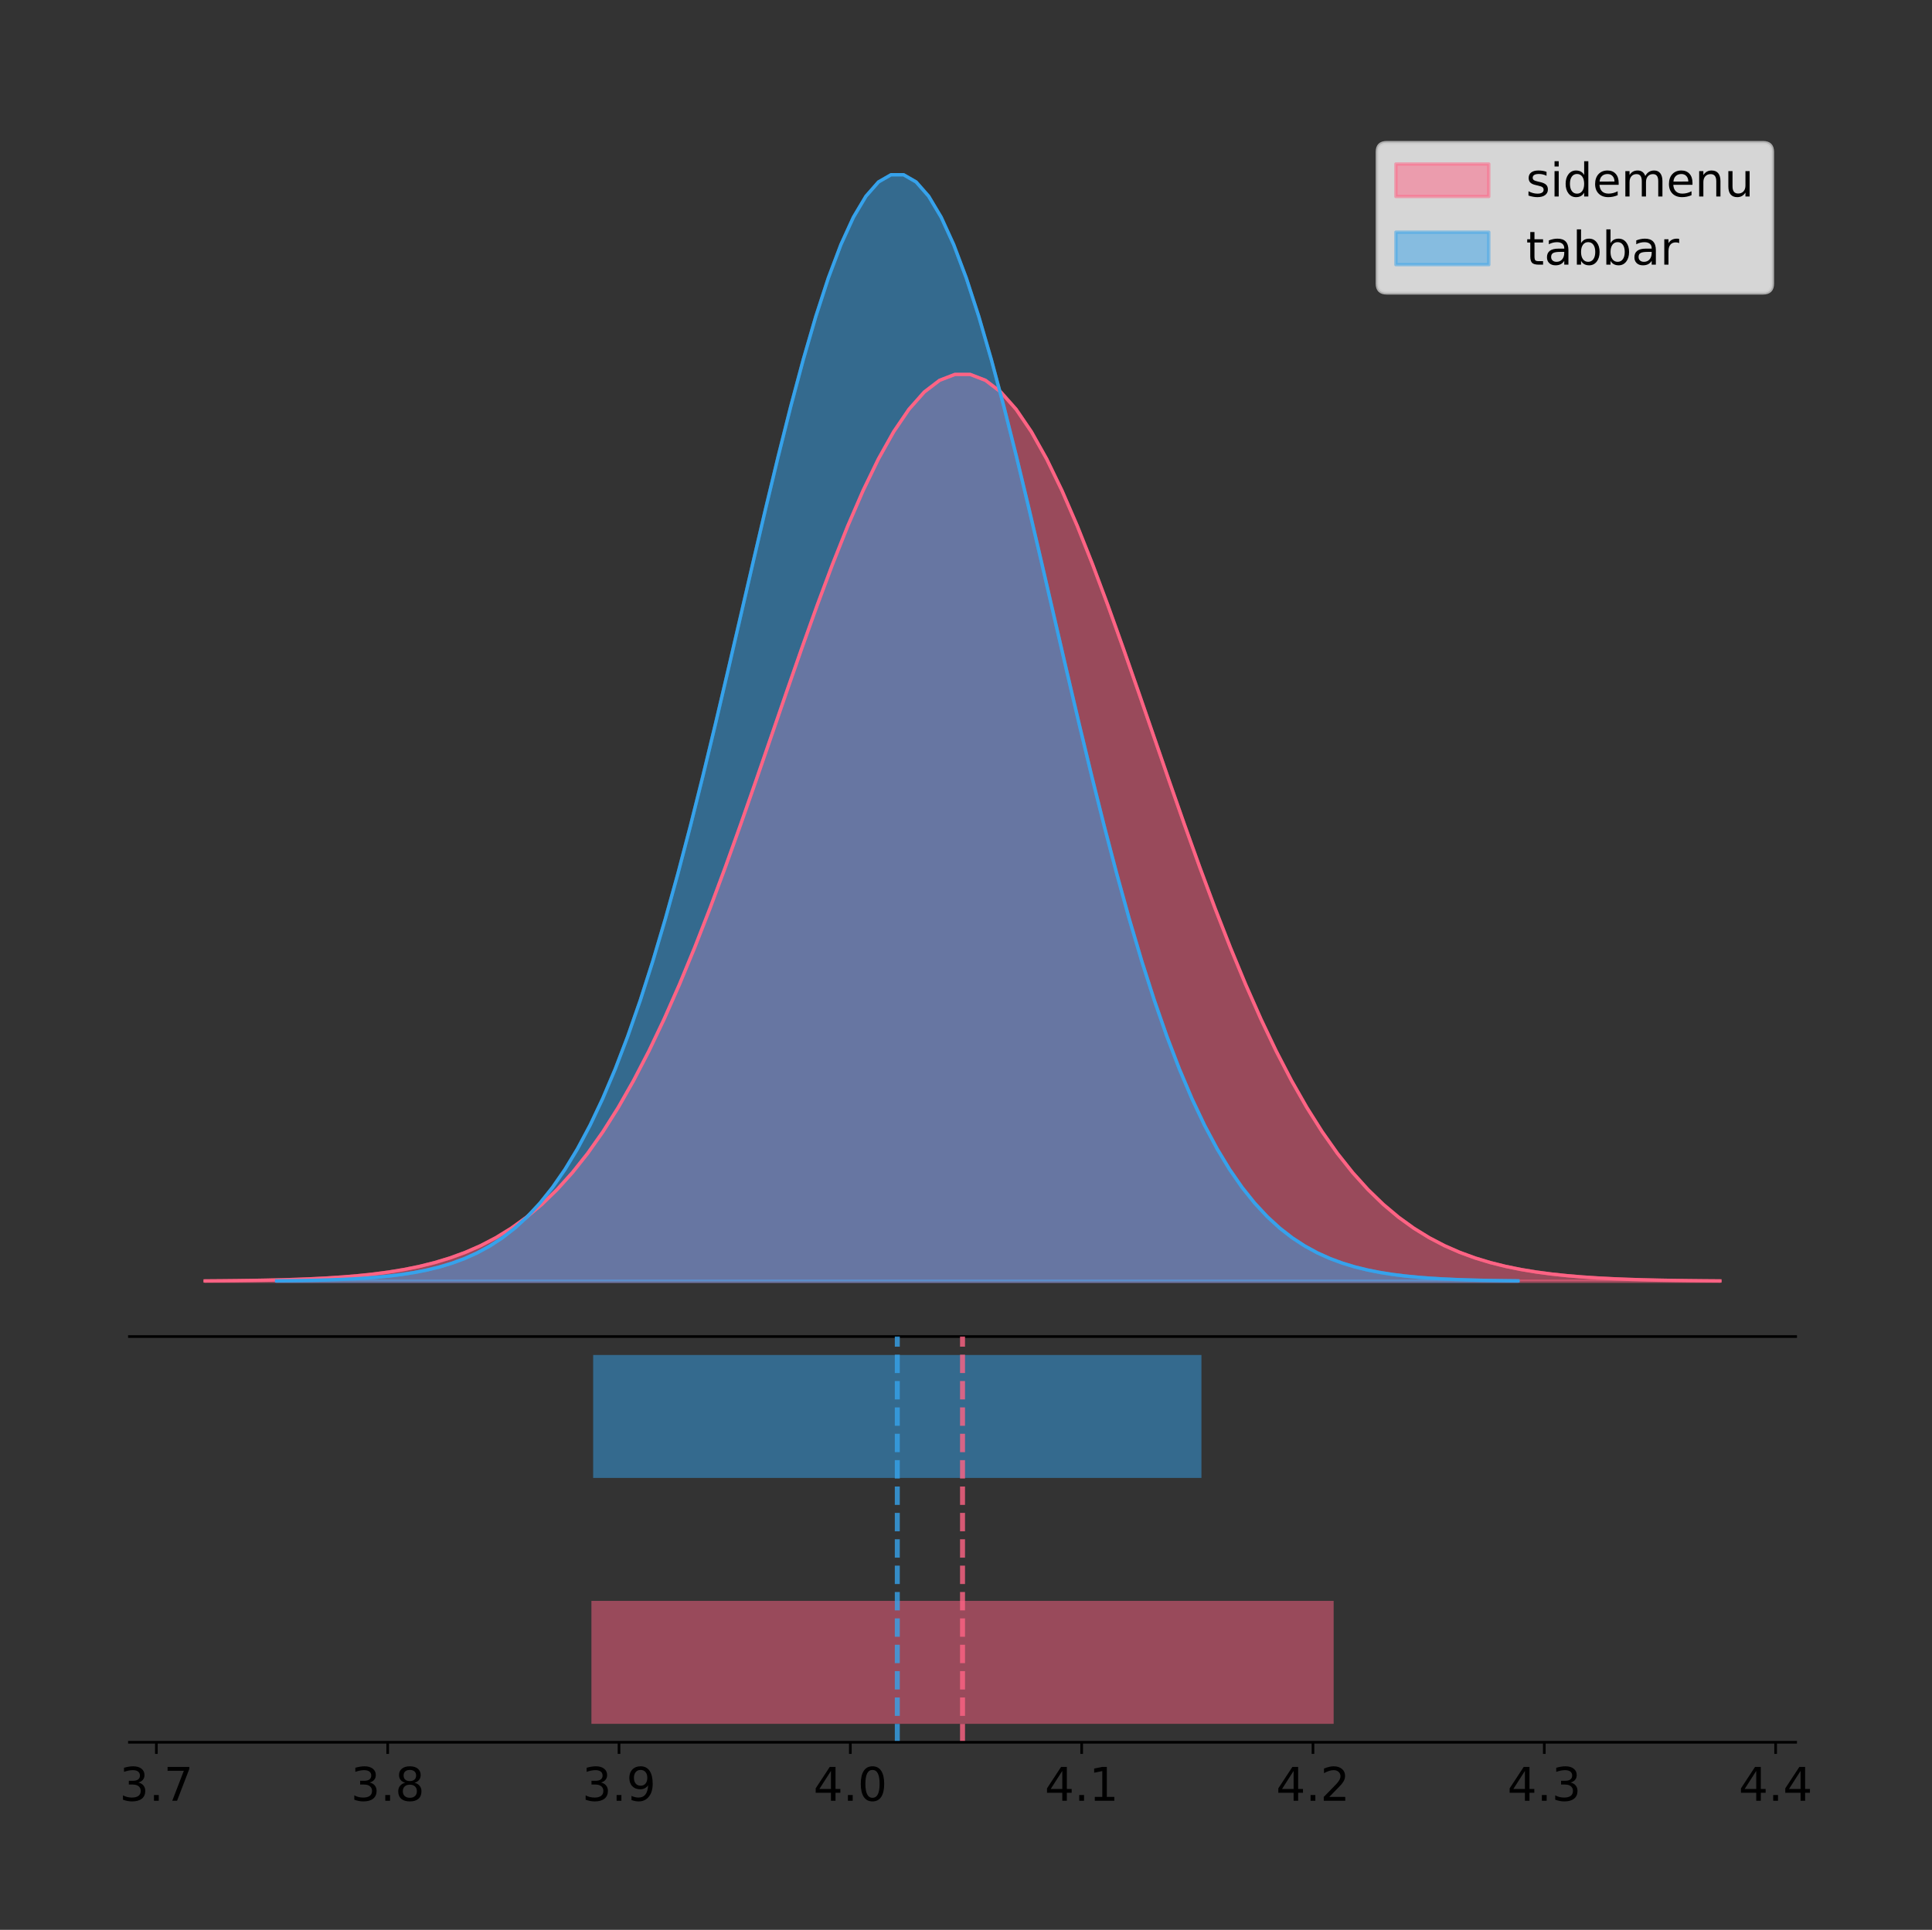<?xml version="1.0" encoding="utf-8" standalone="no"?>
<!DOCTYPE svg PUBLIC "-//W3C//DTD SVG 1.1//EN"
  "http://www.w3.org/Graphics/SVG/1.1/DTD/svg11.dtd">
<!-- Created with matplotlib (https://matplotlib.org/) -->
<svg height="581.789pt" version="1.1" viewBox="0 0 582.304 581.789" width="582.304pt" xmlns="http://www.w3.org/2000/svg" xmlns:xlink="http://www.w3.org/1999/xlink">
 <rect x="0" y="0" width="582.304" height="581.789" fill="#333333" stroke="none"/>
 <defs>
  <style type="text/css">
*{stroke-linecap:butt;stroke-linejoin:round;}
  </style>
 </defs>
 <g id="figure_1">
  <g id="patch_1">
   <path d="M 0 581.789 
L 582.304 581.789 
L 582.304 0 
L 0 0 
z
" style="fill:none;"/>
  </g>
  <g id="axes_1">
   <g id="patch_2">
    <path d="M 39.006 402.93 
L 541.206 402.93 
L 541.206 36 
L 39.006 36 
z
" style="fill:none;"/>
   </g>
   <g id="PolyCollection_1">
    <defs>
     <path d="M 61.833 -195.538 
L 61.833 -195.63 
L 66.445 -195.664 
L 71.056 -195.711 
L 75.668 -195.773 
L 80.28 -195.855 
L 84.891 -195.964 
L 89.503 -196.106 
L 94.114 -196.29 
L 98.726 -196.527 
L 103.337 -196.83 
L 107.949 -197.216 
L 112.561 -197.702 
L 117.172 -198.312 
L 121.784 -199.07 
L 126.395 -200.006 
L 131.007 -201.153 
L 135.618 -202.549 
L 140.23 -204.236 
L 144.842 -206.257 
L 149.453 -208.662 
L 154.065 -211.502 
L 158.676 -214.83 
L 163.288 -218.7 
L 167.899 -223.166 
L 172.511 -228.279 
L 177.123 -234.084 
L 181.734 -240.624 
L 186.346 -247.931 
L 190.957 -256.025 
L 195.569 -264.915 
L 200.18 -274.594 
L 204.792 -285.037 
L 209.403 -296.2 
L 214.015 -308.018 
L 218.627 -320.405 
L 223.238 -333.255 
L 227.85 -346.439 
L 232.461 -359.808 
L 237.073 -373.198 
L 241.684 -386.428 
L 246.296 -399.309 
L 250.908 -411.644 
L 255.519 -423.233 
L 260.131 -433.882 
L 264.742 -443.406 
L 269.354 -451.632 
L 273.965 -458.41 
L 278.577 -463.61 
L 283.189 -467.134 
L 287.8 -468.913 
L 292.412 -468.913 
L 297.023 -467.134 
L 301.635 -463.61 
L 306.246 -458.41 
L 310.858 -451.632 
L 315.47 -443.406 
L 320.081 -433.882 
L 324.693 -423.233 
L 329.304 -411.644 
L 333.916 -399.309 
L 338.527 -386.428 
L 343.139 -373.198 
L 347.751 -359.808 
L 352.362 -346.439 
L 356.974 -333.255 
L 361.585 -320.405 
L 366.197 -308.018 
L 370.808 -296.2 
L 375.42 -285.037 
L 380.032 -274.594 
L 384.643 -264.915 
L 389.255 -256.025 
L 393.866 -247.931 
L 398.478 -240.624 
L 403.089 -234.084 
L 407.701 -228.279 
L 412.313 -223.166 
L 416.924 -218.7 
L 421.536 -214.83 
L 426.147 -211.502 
L 430.759 -208.662 
L 435.37 -206.257 
L 439.982 -204.236 
L 444.594 -202.549 
L 449.205 -201.153 
L 453.817 -200.006 
L 458.428 -199.07 
L 463.04 -198.312 
L 467.651 -197.702 
L 472.263 -197.216 
L 476.875 -196.83 
L 481.486 -196.527 
L 486.098 -196.29 
L 490.709 -196.106 
L 495.321 -195.964 
L 499.932 -195.855 
L 504.544 -195.773 
L 509.156 -195.711 
L 513.767 -195.664 
L 518.379 -195.63 
L 518.379 -195.538 
L 518.379 -195.538 
L 513.767 -195.538 
L 509.156 -195.538 
L 504.544 -195.538 
L 499.932 -195.538 
L 495.321 -195.538 
L 490.709 -195.538 
L 486.098 -195.538 
L 481.486 -195.538 
L 476.875 -195.538 
L 472.263 -195.538 
L 467.651 -195.538 
L 463.04 -195.538 
L 458.428 -195.538 
L 453.817 -195.538 
L 449.205 -195.538 
L 444.594 -195.538 
L 439.982 -195.538 
L 435.37 -195.538 
L 430.759 -195.538 
L 426.147 -195.538 
L 421.536 -195.538 
L 416.924 -195.538 
L 412.313 -195.538 
L 407.701 -195.538 
L 403.089 -195.538 
L 398.478 -195.538 
L 393.866 -195.538 
L 389.255 -195.538 
L 384.643 -195.538 
L 380.032 -195.538 
L 375.42 -195.538 
L 370.808 -195.538 
L 366.197 -195.538 
L 361.585 -195.538 
L 356.974 -195.538 
L 352.362 -195.538 
L 347.751 -195.538 
L 343.139 -195.538 
L 338.527 -195.538 
L 333.916 -195.538 
L 329.304 -195.538 
L 324.693 -195.538 
L 320.081 -195.538 
L 315.47 -195.538 
L 310.858 -195.538 
L 306.246 -195.538 
L 301.635 -195.538 
L 297.023 -195.538 
L 292.412 -195.538 
L 287.8 -195.538 
L 283.189 -195.538 
L 278.577 -195.538 
L 273.965 -195.538 
L 269.354 -195.538 
L 264.742 -195.538 
L 260.131 -195.538 
L 255.519 -195.538 
L 250.908 -195.538 
L 246.296 -195.538 
L 241.684 -195.538 
L 237.073 -195.538 
L 232.461 -195.538 
L 227.85 -195.538 
L 223.238 -195.538 
L 218.627 -195.538 
L 214.015 -195.538 
L 209.403 -195.538 
L 204.792 -195.538 
L 200.18 -195.538 
L 195.569 -195.538 
L 190.957 -195.538 
L 186.346 -195.538 
L 181.734 -195.538 
L 177.123 -195.538 
L 172.511 -195.538 
L 167.899 -195.538 
L 163.288 -195.538 
L 158.676 -195.538 
L 154.065 -195.538 
L 149.453 -195.538 
L 144.842 -195.538 
L 140.23 -195.538 
L 135.618 -195.538 
L 131.007 -195.538 
L 126.395 -195.538 
L 121.784 -195.538 
L 117.172 -195.538 
L 112.561 -195.538 
L 107.949 -195.538 
L 103.337 -195.538 
L 98.726 -195.538 
L 94.114 -195.538 
L 89.503 -195.538 
L 84.891 -195.538 
L 80.28 -195.538 
L 75.668 -195.538 
L 71.056 -195.538 
L 66.445 -195.538 
L 61.833 -195.538 
z
" id="me5d144e96e" style="stroke:#ff6384;stroke-opacity:0.5;"/>
    </defs>
    <g clip-path="url(#p7a535fc6f5)">
     <use style="fill:#ff6384;fill-opacity:0.5;stroke:#ff6384;stroke-opacity:0.5;" x="0" xlink:href="#me5d144e96e" y="581.789"/>
    </g>
   </g>
   <g id="PolyCollection_2">
    <defs>
     <path d="M 83.367 -195.538 
L 83.367 -195.65 
L 87.146 -195.692 
L 90.926 -195.749 
L 94.705 -195.825 
L 98.484 -195.925 
L 102.264 -196.058 
L 106.043 -196.23 
L 109.822 -196.455 
L 113.602 -196.744 
L 117.381 -197.115 
L 121.16 -197.585 
L 124.94 -198.179 
L 128.719 -198.923 
L 132.499 -199.848 
L 136.278 -200.99 
L 140.057 -202.39 
L 143.837 -204.093 
L 147.616 -206.151 
L 151.395 -208.617 
L 155.175 -211.552 
L 158.954 -215.017 
L 162.733 -219.078 
L 166.513 -223.801 
L 170.292 -229.25 
L 174.071 -235.488 
L 177.851 -242.572 
L 181.63 -250.552 
L 185.409 -259.468 
L 189.189 -269.344 
L 192.968 -280.192 
L 196.748 -292.002 
L 200.527 -304.744 
L 204.306 -318.365 
L 208.086 -332.786 
L 211.865 -347.901 
L 215.644 -363.58 
L 219.424 -379.667 
L 223.203 -395.98 
L 226.982 -412.318 
L 230.762 -428.462 
L 234.541 -444.18 
L 238.32 -459.23 
L 242.1 -473.372 
L 245.879 -486.366 
L 249.659 -497.987 
L 253.438 -508.025 
L 257.217 -516.294 
L 260.997 -522.64 
L 264.776 -526.94 
L 268.555 -529.111 
L 272.335 -529.111 
L 276.114 -526.94 
L 279.893 -522.64 
L 283.673 -516.294 
L 287.452 -508.025 
L 291.231 -497.987 
L 295.011 -486.366 
L 298.79 -473.372 
L 302.569 -459.23 
L 306.349 -444.18 
L 310.128 -428.462 
L 313.908 -412.318 
L 317.687 -395.98 
L 321.466 -379.667 
L 325.246 -363.58 
L 329.025 -347.901 
L 332.804 -332.786 
L 336.584 -318.365 
L 340.363 -304.744 
L 344.142 -292.002 
L 347.922 -280.192 
L 351.701 -269.344 
L 355.48 -259.468 
L 359.26 -250.552 
L 363.039 -242.572 
L 366.819 -235.488 
L 370.598 -229.25 
L 374.377 -223.801 
L 378.157 -219.078 
L 381.936 -215.017 
L 385.715 -211.552 
L 389.495 -208.617 
L 393.274 -206.151 
L 397.053 -204.093 
L 400.833 -202.39 
L 404.612 -200.99 
L 408.391 -199.848 
L 412.171 -198.923 
L 415.95 -198.179 
L 419.729 -197.585 
L 423.509 -197.115 
L 427.288 -196.744 
L 431.068 -196.455 
L 434.847 -196.23 
L 438.626 -196.058 
L 442.406 -195.925 
L 446.185 -195.825 
L 449.964 -195.749 
L 453.744 -195.692 
L 457.523 -195.65 
L 457.523 -195.538 
L 457.523 -195.538 
L 453.744 -195.538 
L 449.964 -195.538 
L 446.185 -195.538 
L 442.406 -195.538 
L 438.626 -195.538 
L 434.847 -195.538 
L 431.068 -195.538 
L 427.288 -195.538 
L 423.509 -195.538 
L 419.729 -195.538 
L 415.95 -195.538 
L 412.171 -195.538 
L 408.391 -195.538 
L 404.612 -195.538 
L 400.833 -195.538 
L 397.053 -195.538 
L 393.274 -195.538 
L 389.495 -195.538 
L 385.715 -195.538 
L 381.936 -195.538 
L 378.157 -195.538 
L 374.377 -195.538 
L 370.598 -195.538 
L 366.819 -195.538 
L 363.039 -195.538 
L 359.26 -195.538 
L 355.48 -195.538 
L 351.701 -195.538 
L 347.922 -195.538 
L 344.142 -195.538 
L 340.363 -195.538 
L 336.584 -195.538 
L 332.804 -195.538 
L 329.025 -195.538 
L 325.246 -195.538 
L 321.466 -195.538 
L 317.687 -195.538 
L 313.908 -195.538 
L 310.128 -195.538 
L 306.349 -195.538 
L 302.569 -195.538 
L 298.79 -195.538 
L 295.011 -195.538 
L 291.231 -195.538 
L 287.452 -195.538 
L 283.673 -195.538 
L 279.893 -195.538 
L 276.114 -195.538 
L 272.335 -195.538 
L 268.555 -195.538 
L 264.776 -195.538 
L 260.997 -195.538 
L 257.217 -195.538 
L 253.438 -195.538 
L 249.659 -195.538 
L 245.879 -195.538 
L 242.1 -195.538 
L 238.32 -195.538 
L 234.541 -195.538 
L 230.762 -195.538 
L 226.982 -195.538 
L 223.203 -195.538 
L 219.424 -195.538 
L 215.644 -195.538 
L 211.865 -195.538 
L 208.086 -195.538 
L 204.306 -195.538 
L 200.527 -195.538 
L 196.748 -195.538 
L 192.968 -195.538 
L 189.189 -195.538 
L 185.409 -195.538 
L 181.63 -195.538 
L 177.851 -195.538 
L 174.071 -195.538 
L 170.292 -195.538 
L 166.513 -195.538 
L 162.733 -195.538 
L 158.954 -195.538 
L 155.175 -195.538 
L 151.395 -195.538 
L 147.616 -195.538 
L 143.837 -195.538 
L 140.057 -195.538 
L 136.278 -195.538 
L 132.499 -195.538 
L 128.719 -195.538 
L 124.94 -195.538 
L 121.16 -195.538 
L 117.381 -195.538 
L 113.602 -195.538 
L 109.822 -195.538 
L 106.043 -195.538 
L 102.264 -195.538 
L 98.484 -195.538 
L 94.705 -195.538 
L 90.926 -195.538 
L 87.146 -195.538 
L 83.367 -195.538 
z
" id="md5bf0ad170" style="stroke:#36a2eb;stroke-opacity:0.5;"/>
    </defs>
    <g clip-path="url(#p7a535fc6f5)">
     <use style="fill:#36a2eb;fill-opacity:0.5;stroke:#36a2eb;stroke-opacity:0.5;" x="0" xlink:href="#md5bf0ad170" y="581.789"/>
    </g>
   </g>
   <g id="line2d_1">
    <path clip-path="url(#p7a535fc6f5)" d="M 61.833 386.16 
L 66.445 386.125 
L 71.056 386.078 
L 75.668 386.016 
L 80.28 385.934 
L 84.891 385.826 
L 89.503 385.684 
L 94.114 385.5 
L 98.726 385.263 
L 103.337 384.959 
L 107.949 384.574 
L 112.561 384.087 
L 117.172 383.477 
L 121.784 382.719 
L 126.395 381.783 
L 131.007 380.636 
L 135.618 379.24 
L 140.23 377.554 
L 144.842 375.533 
L 149.453 373.128 
L 154.065 370.288 
L 158.676 366.959 
L 163.288 363.089 
L 167.899 358.623 
L 172.511 353.511 
L 177.123 347.705 
L 181.734 341.165 
L 186.346 333.859 
L 190.957 325.764 
L 195.569 316.874 
L 200.18 307.195 
L 204.792 296.753 
L 209.403 285.59 
L 214.015 273.772 
L 218.627 261.384 
L 223.238 248.534 
L 227.85 235.351 
L 232.461 221.982 
L 237.073 208.592 
L 241.684 195.361 
L 246.296 182.48 
L 250.908 170.146 
L 255.519 158.556 
L 260.131 147.907 
L 264.742 138.383 
L 269.354 130.157 
L 273.965 123.38 
L 278.577 118.179 
L 283.189 114.655 
L 287.8 112.876 
L 292.412 112.876 
L 297.023 114.655 
L 301.635 118.179 
L 306.246 123.38 
L 310.858 130.157 
L 315.47 138.383 
L 320.081 147.907 
L 324.693 158.556 
L 329.304 170.146 
L 333.916 182.48 
L 338.527 195.361 
L 343.139 208.592 
L 347.751 221.982 
L 352.362 235.351 
L 356.974 248.534 
L 361.585 261.384 
L 366.197 273.772 
L 370.808 285.59 
L 375.42 296.753 
L 380.032 307.195 
L 384.643 316.874 
L 389.255 325.764 
L 393.866 333.859 
L 398.478 341.165 
L 403.089 347.705 
L 407.701 353.511 
L 412.313 358.623 
L 416.924 363.089 
L 421.536 366.959 
L 426.147 370.288 
L 430.759 373.128 
L 435.37 375.533 
L 439.982 377.554 
L 444.594 379.24 
L 449.205 380.636 
L 453.817 381.783 
L 458.428 382.719 
L 463.04 383.477 
L 467.651 384.087 
L 472.263 384.574 
L 476.875 384.959 
L 481.486 385.263 
L 486.098 385.5 
L 490.709 385.684 
L 495.321 385.826 
L 499.932 385.934 
L 504.544 386.016 
L 509.156 386.078 
L 513.767 386.125 
L 518.379 386.16 
" style="fill:none;stroke:#ff6384;stroke-linecap:square;"/>
   </g>
   <g id="line2d_2">
    <path clip-path="url(#p7a535fc6f5)" d="M 83.367 386.139 
L 87.146 386.097 
L 90.926 386.04 
L 94.705 385.965 
L 98.484 385.864 
L 102.264 385.732 
L 106.043 385.559 
L 109.822 385.334 
L 113.602 385.045 
L 117.381 384.675 
L 121.16 384.204 
L 124.94 383.61 
L 128.719 382.867 
L 132.499 381.941 
L 136.278 380.799 
L 140.057 379.399 
L 143.837 377.696 
L 147.616 375.639 
L 151.395 373.172 
L 155.175 370.238 
L 158.954 366.772 
L 162.733 362.711 
L 166.513 357.989 
L 170.292 352.539 
L 174.071 346.301 
L 177.851 339.217 
L 181.63 331.237 
L 185.409 322.322 
L 189.189 312.445 
L 192.968 301.597 
L 196.748 289.787 
L 200.527 277.045 
L 204.306 263.424 
L 208.086 249.004 
L 211.865 233.888 
L 215.644 218.209 
L 219.424 202.123 
L 223.203 185.809 
L 226.982 169.471 
L 230.762 153.327 
L 234.541 137.61 
L 238.32 122.559 
L 242.1 108.418 
L 245.879 95.423 
L 249.659 83.803 
L 253.438 73.765 
L 257.217 65.495 
L 260.997 59.15 
L 264.776 54.85 
L 268.555 52.679 
L 272.335 52.679 
L 276.114 54.85 
L 279.893 59.15 
L 283.673 65.495 
L 287.452 73.765 
L 291.231 83.803 
L 295.011 95.423 
L 298.79 108.418 
L 302.569 122.559 
L 306.349 137.61 
L 310.128 153.327 
L 313.908 169.471 
L 317.687 185.809 
L 321.466 202.123 
L 325.246 218.209 
L 329.025 233.888 
L 332.804 249.004 
L 336.584 263.424 
L 340.363 277.045 
L 344.142 289.787 
L 347.922 301.597 
L 351.701 312.445 
L 355.48 322.322 
L 359.26 331.237 
L 363.039 339.217 
L 366.819 346.301 
L 370.598 352.539 
L 374.377 357.989 
L 378.157 362.711 
L 381.936 366.772 
L 385.715 370.238 
L 389.495 373.172 
L 393.274 375.639 
L 397.053 377.696 
L 400.833 379.399 
L 404.612 380.799 
L 408.391 381.941 
L 412.171 382.867 
L 415.95 383.61 
L 419.729 384.204 
L 423.509 384.675 
L 427.288 385.045 
L 431.068 385.334 
L 434.847 385.559 
L 438.626 385.732 
L 442.406 385.864 
L 446.185 385.965 
L 449.964 386.04 
L 453.744 386.097 
L 457.523 386.139 
" style="fill:none;stroke:#36a2eb;stroke-linecap:square;"/>
   </g>
   <g id="patch_3">
    <path d="M 39.006 402.93 
L 541.206 402.93 
" style="fill:none;stroke:#000000;stroke-linecap:square;stroke-linejoin:miter;stroke-width:0.8;"/>
   </g>
   <g id="legend_1">
    <g id="patch_4">
     <path d="M 417.925 88.299 
L 531.406 88.299 
Q 534.206 88.299 534.206 85.499 
L 534.206 45.8 
Q 534.206 43 531.406 43 
L 417.925 43 
Q 415.125 43 415.125 45.8 
L 415.125 85.499 
Q 415.125 88.299 417.925 88.299 
z
" style="fill:#ffffff;opacity:0.8;stroke:#cccccc;stroke-linejoin:miter;"/>
    </g>
    <g id="patch_5">
     <path d="M 420.725 59.238 
L 448.725 59.238 
L 448.725 49.438 
L 420.725 49.438 
z
" style="fill:#ff6384;opacity:0.5;stroke:#ff6384;stroke-linejoin:miter;"/>
    </g>
    <g id="text_1">
     <!-- sidemenu -->
     <defs>
      <path d="M 44.281 53.078 
L 44.281 44.578 
Q 40.484 46.531 36.375 47.5 
Q 32.281 48.484 27.875 48.484 
Q 21.188 48.484 17.844 46.438 
Q 14.5 44.391 14.5 40.281 
Q 14.5 37.156 16.891 35.375 
Q 19.281 33.594 26.516 31.984 
L 29.594 31.297 
Q 39.156 29.25 43.188 25.516 
Q 47.219 21.781 47.219 15.094 
Q 47.219 7.469 41.188 3.016 
Q 35.156 -1.422 24.609 -1.422 
Q 20.219 -1.422 15.453 -0.562 
Q 10.688 0.297 5.422 2 
L 5.422 11.281 
Q 10.406 8.688 15.234 7.391 
Q 20.062 6.109 24.812 6.109 
Q 31.156 6.109 34.562 8.281 
Q 37.984 10.453 37.984 14.406 
Q 37.984 18.062 35.516 20.016 
Q 33.062 21.969 24.703 23.781 
L 21.578 24.516 
Q 13.234 26.266 9.516 29.906 
Q 5.812 33.547 5.812 39.891 
Q 5.812 47.609 11.281 51.797 
Q 16.75 56 26.812 56 
Q 31.781 56 36.172 55.266 
Q 40.578 54.547 44.281 53.078 
z
" id="DejaVuSans-115"/>
      <path d="M 9.422 54.688 
L 18.406 54.688 
L 18.406 0 
L 9.422 0 
z
M 9.422 75.984 
L 18.406 75.984 
L 18.406 64.594 
L 9.422 64.594 
z
" id="DejaVuSans-105"/>
      <path d="M 45.406 46.391 
L 45.406 75.984 
L 54.391 75.984 
L 54.391 0 
L 45.406 0 
L 45.406 8.203 
Q 42.578 3.328 38.25 0.953 
Q 33.938 -1.422 27.875 -1.422 
Q 17.969 -1.422 11.734 6.484 
Q 5.516 14.406 5.516 27.297 
Q 5.516 40.188 11.734 48.094 
Q 17.969 56 27.875 56 
Q 33.938 56 38.25 53.625 
Q 42.578 51.266 45.406 46.391 
z
M 14.797 27.297 
Q 14.797 17.391 18.875 11.75 
Q 22.953 6.109 30.078 6.109 
Q 37.203 6.109 41.297 11.75 
Q 45.406 17.391 45.406 27.297 
Q 45.406 37.203 41.297 42.844 
Q 37.203 48.484 30.078 48.484 
Q 22.953 48.484 18.875 42.844 
Q 14.797 37.203 14.797 27.297 
z
" id="DejaVuSans-100"/>
      <path d="M 56.203 29.594 
L 56.203 25.203 
L 14.891 25.203 
Q 15.484 15.922 20.484 11.062 
Q 25.484 6.203 34.422 6.203 
Q 39.594 6.203 44.453 7.469 
Q 49.312 8.734 54.109 11.281 
L 54.109 2.781 
Q 49.266 0.734 44.188 -0.344 
Q 39.109 -1.422 33.891 -1.422 
Q 20.797 -1.422 13.156 6.188 
Q 5.516 13.812 5.516 26.812 
Q 5.516 40.234 12.766 48.109 
Q 20.016 56 32.328 56 
Q 43.359 56 49.781 48.891 
Q 56.203 41.797 56.203 29.594 
z
M 47.219 32.234 
Q 47.125 39.594 43.094 43.984 
Q 39.062 48.391 32.422 48.391 
Q 24.906 48.391 20.391 44.141 
Q 15.875 39.891 15.188 32.172 
z
" id="DejaVuSans-101"/>
      <path d="M 52 44.188 
Q 55.375 50.25 60.062 53.125 
Q 64.75 56 71.094 56 
Q 79.641 56 84.281 50.016 
Q 88.922 44.047 88.922 33.016 
L 88.922 0 
L 79.891 0 
L 79.891 32.719 
Q 79.891 40.578 77.094 44.375 
Q 74.312 48.188 68.609 48.188 
Q 61.625 48.188 57.562 43.547 
Q 53.516 38.922 53.516 30.906 
L 53.516 0 
L 44.484 0 
L 44.484 32.719 
Q 44.484 40.625 41.703 44.406 
Q 38.922 48.188 33.109 48.188 
Q 26.219 48.188 22.156 43.531 
Q 18.109 38.875 18.109 30.906 
L 18.109 0 
L 9.078 0 
L 9.078 54.688 
L 18.109 54.688 
L 18.109 46.188 
Q 21.188 51.219 25.484 53.609 
Q 29.781 56 35.688 56 
Q 41.656 56 45.828 52.969 
Q 50 49.953 52 44.188 
z
" id="DejaVuSans-109"/>
      <path d="M 54.891 33.016 
L 54.891 0 
L 45.906 0 
L 45.906 32.719 
Q 45.906 40.484 42.875 44.328 
Q 39.844 48.188 33.797 48.188 
Q 26.516 48.188 22.312 43.547 
Q 18.109 38.922 18.109 30.906 
L 18.109 0 
L 9.078 0 
L 9.078 54.688 
L 18.109 54.688 
L 18.109 46.188 
Q 21.344 51.125 25.703 53.562 
Q 30.078 56 35.797 56 
Q 45.219 56 50.047 50.172 
Q 54.891 44.344 54.891 33.016 
z
" id="DejaVuSans-110"/>
      <path d="M 8.5 21.578 
L 8.5 54.688 
L 17.484 54.688 
L 17.484 21.922 
Q 17.484 14.156 20.5 10.266 
Q 23.531 6.391 29.594 6.391 
Q 36.859 6.391 41.078 11.031 
Q 45.312 15.672 45.312 23.688 
L 45.312 54.688 
L 54.297 54.688 
L 54.297 0 
L 45.312 0 
L 45.312 8.406 
Q 42.047 3.422 37.719 1 
Q 33.406 -1.422 27.688 -1.422 
Q 18.266 -1.422 13.375 4.438 
Q 8.5 10.297 8.5 21.578 
z
M 31.109 56 
z
" id="DejaVuSans-117"/>
     </defs>
     <g transform="translate(459.925 59.238)scale(0.14 -0.14)">
      <use xlink:href="#DejaVuSans-115"/>
      <use x="52.1" xlink:href="#DejaVuSans-105"/>
      <use x="79.883" xlink:href="#DejaVuSans-100"/>
      <use x="143.359" xlink:href="#DejaVuSans-101"/>
      <use x="204.883" xlink:href="#DejaVuSans-109"/>
      <use x="302.295" xlink:href="#DejaVuSans-101"/>
      <use x="363.818" xlink:href="#DejaVuSans-110"/>
      <use x="427.197" xlink:href="#DejaVuSans-117"/>
     </g>
    </g>
    <g id="patch_6">
     <path d="M 420.725 79.787 
L 448.725 79.787 
L 448.725 69.987 
L 420.725 69.987 
z
" style="fill:#36a2eb;opacity:0.5;stroke:#36a2eb;stroke-linejoin:miter;"/>
    </g>
    <g id="text_2">
     <!-- tabbar -->
     <defs>
      <path d="M 18.312 70.219 
L 18.312 54.688 
L 36.812 54.688 
L 36.812 47.703 
L 18.312 47.703 
L 18.312 18.016 
Q 18.312 11.328 20.141 9.422 
Q 21.969 7.516 27.594 7.516 
L 36.812 7.516 
L 36.812 0 
L 27.594 0 
Q 17.188 0 13.234 3.875 
Q 9.281 7.766 9.281 18.016 
L 9.281 47.703 
L 2.688 47.703 
L 2.688 54.688 
L 9.281 54.688 
L 9.281 70.219 
z
" id="DejaVuSans-116"/>
      <path d="M 34.281 27.484 
Q 23.391 27.484 19.188 25 
Q 14.984 22.516 14.984 16.5 
Q 14.984 11.719 18.141 8.906 
Q 21.297 6.109 26.703 6.109 
Q 34.188 6.109 38.703 11.406 
Q 43.219 16.703 43.219 25.484 
L 43.219 27.484 
z
M 52.203 31.203 
L 52.203 0 
L 43.219 0 
L 43.219 8.297 
Q 40.141 3.328 35.547 0.953 
Q 30.953 -1.422 24.312 -1.422 
Q 15.922 -1.422 10.953 3.297 
Q 6 8.016 6 15.922 
Q 6 25.141 12.172 29.828 
Q 18.359 34.516 30.609 34.516 
L 43.219 34.516 
L 43.219 35.406 
Q 43.219 41.609 39.141 45 
Q 35.062 48.391 27.688 48.391 
Q 23 48.391 18.547 47.266 
Q 14.109 46.141 10.016 43.891 
L 10.016 52.203 
Q 14.938 54.109 19.578 55.047 
Q 24.219 56 28.609 56 
Q 40.484 56 46.344 49.844 
Q 52.203 43.703 52.203 31.203 
z
" id="DejaVuSans-97"/>
      <path d="M 48.688 27.297 
Q 48.688 37.203 44.609 42.844 
Q 40.531 48.484 33.406 48.484 
Q 26.266 48.484 22.188 42.844 
Q 18.109 37.203 18.109 27.297 
Q 18.109 17.391 22.188 11.75 
Q 26.266 6.109 33.406 6.109 
Q 40.531 6.109 44.609 11.75 
Q 48.688 17.391 48.688 27.297 
z
M 18.109 46.391 
Q 20.953 51.266 25.266 53.625 
Q 29.594 56 35.594 56 
Q 45.562 56 51.781 48.094 
Q 58.016 40.188 58.016 27.297 
Q 58.016 14.406 51.781 6.484 
Q 45.562 -1.422 35.594 -1.422 
Q 29.594 -1.422 25.266 0.953 
Q 20.953 3.328 18.109 8.203 
L 18.109 0 
L 9.078 0 
L 9.078 75.984 
L 18.109 75.984 
z
" id="DejaVuSans-98"/>
      <path d="M 41.109 46.297 
Q 39.594 47.172 37.812 47.578 
Q 36.031 48 33.891 48 
Q 26.266 48 22.188 43.047 
Q 18.109 38.094 18.109 28.812 
L 18.109 0 
L 9.078 0 
L 9.078 54.688 
L 18.109 54.688 
L 18.109 46.188 
Q 20.953 51.172 25.484 53.578 
Q 30.031 56 36.531 56 
Q 37.453 56 38.578 55.875 
Q 39.703 55.766 41.062 55.516 
z
" id="DejaVuSans-114"/>
     </defs>
     <g transform="translate(459.925 79.787)scale(0.14 -0.14)">
      <use xlink:href="#DejaVuSans-116"/>
      <use x="39.209" xlink:href="#DejaVuSans-97"/>
      <use x="100.488" xlink:href="#DejaVuSans-98"/>
      <use x="163.965" xlink:href="#DejaVuSans-98"/>
      <use x="227.441" xlink:href="#DejaVuSans-97"/>
      <use x="288.721" xlink:href="#DejaVuSans-114"/>
     </g>
    </g>
   </g>
  </g>
  <g id="axes_2">
   <g id="patch_7">
    <path d="M 39.006 525.24 
L 541.206 525.24 
L 541.206 402.93 
L 39.006 402.93 
z
" style="fill:none;"/>
   </g>
   <g id="patch_8">
    <path clip-path="url(#p14d5173dee)" d="M 178.252 519.68 
L 401.96 519.68 
L 401.96 482.617 
L 178.252 482.617 
z
" style="fill:#ff6384;opacity:0.5;"/>
   </g>
   <g id="patch_9">
    <path clip-path="url(#p14d5173dee)" d="M 178.777 445.553 
L 362.113 445.553 
L 362.113 408.49 
L 178.777 408.49 
z
" style="fill:#36a2eb;opacity:0.5;"/>
   </g>
   <g id="matplotlib.axis_1">
    <g id="xtick_1">
     <g id="line2d_3">
      <defs>
       <path d="M 0 0 
L 0 3.5 
" id="md17c712ba3" style="stroke:#000000;stroke-width:0.8;"/>
      </defs>
      <g>
       <use style="stroke:#000000;stroke-width:0.8;" x="47.132" xlink:href="#md17c712ba3" y="525.24"/>
      </g>
     </g>
     <g id="text_3">
      <!-- 3.7 -->
      <defs>
       <path d="M 40.578 39.312 
Q 47.656 37.797 51.625 33 
Q 55.609 28.219 55.609 21.188 
Q 55.609 10.406 48.188 4.484 
Q 40.766 -1.422 27.094 -1.422 
Q 22.516 -1.422 17.656 -0.516 
Q 12.797 0.391 7.625 2.203 
L 7.625 11.719 
Q 11.719 9.328 16.594 8.109 
Q 21.484 6.891 26.812 6.891 
Q 36.078 6.891 40.938 10.547 
Q 45.797 14.203 45.797 21.188 
Q 45.797 27.641 41.281 31.266 
Q 36.766 34.906 28.719 34.906 
L 20.219 34.906 
L 20.219 43.016 
L 29.109 43.016 
Q 36.375 43.016 40.234 45.922 
Q 44.094 48.828 44.094 54.297 
Q 44.094 59.906 40.109 62.906 
Q 36.141 65.922 28.719 65.922 
Q 24.656 65.922 20.016 65.031 
Q 15.375 64.156 9.812 62.312 
L 9.812 71.094 
Q 15.438 72.656 20.344 73.438 
Q 25.25 74.219 29.594 74.219 
Q 40.828 74.219 47.359 69.109 
Q 53.906 64.016 53.906 55.328 
Q 53.906 49.266 50.438 45.094 
Q 46.969 40.922 40.578 39.312 
z
" id="DejaVuSans-51"/>
       <path d="M 10.688 12.406 
L 21 12.406 
L 21 0 
L 10.688 0 
z
" id="DejaVuSans-46"/>
       <path d="M 8.203 72.906 
L 55.078 72.906 
L 55.078 68.703 
L 28.609 0 
L 18.312 0 
L 43.219 64.594 
L 8.203 64.594 
z
" id="DejaVuSans-55"/>
      </defs>
      <g transform="translate(36 542.878)scale(0.14 -0.14)">
       <use xlink:href="#DejaVuSans-51"/>
       <use x="63.623" xlink:href="#DejaVuSans-46"/>
       <use x="95.41" xlink:href="#DejaVuSans-55"/>
      </g>
     </g>
    </g>
    <g id="xtick_2">
     <g id="line2d_4">
      <g>
       <use style="stroke:#000000;stroke-width:0.8;" x="116.852" xlink:href="#md17c712ba3" y="525.24"/>
      </g>
     </g>
     <g id="text_4">
      <!-- 3.8 -->
      <defs>
       <path d="M 31.781 34.625 
Q 24.75 34.625 20.719 30.859 
Q 16.703 27.094 16.703 20.516 
Q 16.703 13.922 20.719 10.156 
Q 24.75 6.391 31.781 6.391 
Q 38.812 6.391 42.859 10.172 
Q 46.922 13.969 46.922 20.516 
Q 46.922 27.094 42.891 30.859 
Q 38.875 34.625 31.781 34.625 
z
M 21.922 38.812 
Q 15.578 40.375 12.031 44.719 
Q 8.5 49.078 8.5 55.328 
Q 8.5 64.062 14.719 69.141 
Q 20.953 74.219 31.781 74.219 
Q 42.672 74.219 48.875 69.141 
Q 55.078 64.062 55.078 55.328 
Q 55.078 49.078 51.531 44.719 
Q 48 40.375 41.703 38.812 
Q 48.828 37.156 52.797 32.312 
Q 56.781 27.484 56.781 20.516 
Q 56.781 9.906 50.312 4.234 
Q 43.844 -1.422 31.781 -1.422 
Q 19.734 -1.422 13.25 4.234 
Q 6.781 9.906 6.781 20.516 
Q 6.781 27.484 10.781 32.312 
Q 14.797 37.156 21.922 38.812 
z
M 18.312 54.391 
Q 18.312 48.734 21.844 45.562 
Q 25.391 42.391 31.781 42.391 
Q 38.141 42.391 41.719 45.562 
Q 45.312 48.734 45.312 54.391 
Q 45.312 60.062 41.719 63.234 
Q 38.141 66.406 31.781 66.406 
Q 25.391 66.406 21.844 63.234 
Q 18.312 60.062 18.312 54.391 
z
" id="DejaVuSans-56"/>
      </defs>
      <g transform="translate(105.72 542.878)scale(0.14 -0.14)">
       <use xlink:href="#DejaVuSans-51"/>
       <use x="63.623" xlink:href="#DejaVuSans-46"/>
       <use x="95.41" xlink:href="#DejaVuSans-56"/>
      </g>
     </g>
    </g>
    <g id="xtick_3">
     <g id="line2d_5">
      <g>
       <use style="stroke:#000000;stroke-width:0.8;" x="186.572" xlink:href="#md17c712ba3" y="525.24"/>
      </g>
     </g>
     <g id="text_5">
      <!-- 3.9 -->
      <defs>
       <path d="M 10.984 1.516 
L 10.984 10.5 
Q 14.703 8.734 18.5 7.812 
Q 22.312 6.891 25.984 6.891 
Q 35.75 6.891 40.891 13.453 
Q 46.047 20.016 46.781 33.406 
Q 43.953 29.203 39.594 26.953 
Q 35.25 24.703 29.984 24.703 
Q 19.047 24.703 12.672 31.312 
Q 6.297 37.938 6.297 49.422 
Q 6.297 60.641 12.938 67.422 
Q 19.578 74.219 30.609 74.219 
Q 43.266 74.219 49.922 64.516 
Q 56.594 54.828 56.594 36.375 
Q 56.594 19.141 48.406 8.859 
Q 40.234 -1.422 26.422 -1.422 
Q 22.703 -1.422 18.891 -0.688 
Q 15.094 0.047 10.984 1.516 
z
M 30.609 32.422 
Q 37.25 32.422 41.125 36.953 
Q 45.016 41.5 45.016 49.422 
Q 45.016 57.281 41.125 61.844 
Q 37.25 66.406 30.609 66.406 
Q 23.969 66.406 20.094 61.844 
Q 16.219 57.281 16.219 49.422 
Q 16.219 41.5 20.094 36.953 
Q 23.969 32.422 30.609 32.422 
z
" id="DejaVuSans-57"/>
      </defs>
      <g transform="translate(175.44 542.878)scale(0.14 -0.14)">
       <use xlink:href="#DejaVuSans-51"/>
       <use x="63.623" xlink:href="#DejaVuSans-46"/>
       <use x="95.41" xlink:href="#DejaVuSans-57"/>
      </g>
     </g>
    </g>
    <g id="xtick_4">
     <g id="line2d_6">
      <g>
       <use style="stroke:#000000;stroke-width:0.8;" x="256.292" xlink:href="#md17c712ba3" y="525.24"/>
      </g>
     </g>
     <g id="text_6">
      <!-- 4.0 -->
      <defs>
       <path d="M 37.797 64.312 
L 12.891 25.391 
L 37.797 25.391 
z
M 35.203 72.906 
L 47.609 72.906 
L 47.609 25.391 
L 58.016 25.391 
L 58.016 17.188 
L 47.609 17.188 
L 47.609 0 
L 37.797 0 
L 37.797 17.188 
L 4.891 17.188 
L 4.891 26.703 
z
" id="DejaVuSans-52"/>
       <path d="M 31.781 66.406 
Q 24.172 66.406 20.328 58.906 
Q 16.5 51.422 16.5 36.375 
Q 16.5 21.391 20.328 13.891 
Q 24.172 6.391 31.781 6.391 
Q 39.453 6.391 43.281 13.891 
Q 47.125 21.391 47.125 36.375 
Q 47.125 51.422 43.281 58.906 
Q 39.453 66.406 31.781 66.406 
z
M 31.781 74.219 
Q 44.047 74.219 50.516 64.516 
Q 56.984 54.828 56.984 36.375 
Q 56.984 17.969 50.516 8.266 
Q 44.047 -1.422 31.781 -1.422 
Q 19.531 -1.422 13.062 8.266 
Q 6.594 17.969 6.594 36.375 
Q 6.594 54.828 13.062 64.516 
Q 19.531 74.219 31.781 74.219 
z
" id="DejaVuSans-48"/>
      </defs>
      <g transform="translate(245.16 542.878)scale(0.14 -0.14)">
       <use xlink:href="#DejaVuSans-52"/>
       <use x="63.623" xlink:href="#DejaVuSans-46"/>
       <use x="95.41" xlink:href="#DejaVuSans-48"/>
      </g>
     </g>
    </g>
    <g id="xtick_5">
     <g id="line2d_7">
      <g>
       <use style="stroke:#000000;stroke-width:0.8;" x="326.012" xlink:href="#md17c712ba3" y="525.24"/>
      </g>
     </g>
     <g id="text_7">
      <!-- 4.1 -->
      <defs>
       <path d="M 12.406 8.297 
L 28.516 8.297 
L 28.516 63.922 
L 10.984 60.406 
L 10.984 69.391 
L 28.422 72.906 
L 38.281 72.906 
L 38.281 8.297 
L 54.391 8.297 
L 54.391 0 
L 12.406 0 
z
" id="DejaVuSans-49"/>
      </defs>
      <g transform="translate(314.88 542.878)scale(0.14 -0.14)">
       <use xlink:href="#DejaVuSans-52"/>
       <use x="63.623" xlink:href="#DejaVuSans-46"/>
       <use x="95.41" xlink:href="#DejaVuSans-49"/>
      </g>
     </g>
    </g>
    <g id="xtick_6">
     <g id="line2d_8">
      <g>
       <use style="stroke:#000000;stroke-width:0.8;" x="395.732" xlink:href="#md17c712ba3" y="525.24"/>
      </g>
     </g>
     <g id="text_8">
      <!-- 4.2 -->
      <defs>
       <path d="M 19.188 8.297 
L 53.609 8.297 
L 53.609 0 
L 7.328 0 
L 7.328 8.297 
Q 12.938 14.109 22.625 23.891 
Q 32.328 33.688 34.812 36.531 
Q 39.547 41.844 41.422 45.531 
Q 43.312 49.219 43.312 52.781 
Q 43.312 58.594 39.234 62.25 
Q 35.156 65.922 28.609 65.922 
Q 23.969 65.922 18.812 64.312 
Q 13.672 62.703 7.812 59.422 
L 7.812 69.391 
Q 13.766 71.781 18.938 73 
Q 24.125 74.219 28.422 74.219 
Q 39.75 74.219 46.484 68.547 
Q 53.219 62.891 53.219 53.422 
Q 53.219 48.922 51.531 44.891 
Q 49.859 40.875 45.406 35.406 
Q 44.188 33.984 37.641 27.219 
Q 31.109 20.453 19.188 8.297 
z
" id="DejaVuSans-50"/>
      </defs>
      <g transform="translate(384.599 542.878)scale(0.14 -0.14)">
       <use xlink:href="#DejaVuSans-52"/>
       <use x="63.623" xlink:href="#DejaVuSans-46"/>
       <use x="95.41" xlink:href="#DejaVuSans-50"/>
      </g>
     </g>
    </g>
    <g id="xtick_7">
     <g id="line2d_9">
      <g>
       <use style="stroke:#000000;stroke-width:0.8;" x="465.451" xlink:href="#md17c712ba3" y="525.24"/>
      </g>
     </g>
     <g id="text_9">
      <!-- 4.3 -->
      <g transform="translate(454.319 542.878)scale(0.14 -0.14)">
       <use xlink:href="#DejaVuSans-52"/>
       <use x="63.623" xlink:href="#DejaVuSans-46"/>
       <use x="95.41" xlink:href="#DejaVuSans-51"/>
      </g>
     </g>
    </g>
    <g id="xtick_8">
     <g id="line2d_10">
      <g>
       <use style="stroke:#000000;stroke-width:0.8;" x="535.171" xlink:href="#md17c712ba3" y="525.24"/>
      </g>
     </g>
     <g id="text_10">
      <!-- 4.4 -->
      <g transform="translate(524.039 542.878)scale(0.14 -0.14)">
       <use xlink:href="#DejaVuSans-52"/>
       <use x="63.623" xlink:href="#DejaVuSans-46"/>
       <use x="95.41" xlink:href="#DejaVuSans-52"/>
      </g>
     </g>
    </g>
   </g>
   <g id="line2d_11">
    <path clip-path="url(#p14d5173dee)" d="M 290.106 525.24 
L 290.106 402.93 
" style="fill:none;stroke:#ff6384;stroke-dasharray:5.55,2.4;stroke-dashoffset:0;stroke-opacity:0.8;stroke-width:1.5;"/>
   </g>
   <g id="line2d_12">
    <path clip-path="url(#p14d5173dee)" d="M 270.445 525.24 
L 270.445 402.93 
" style="fill:none;stroke:#36a2eb;stroke-dasharray:5.55,2.4;stroke-dashoffset:0;stroke-opacity:0.8;stroke-width:1.5;"/>
   </g>
   <g id="patch_10">
    <path d="M 39.006 525.24 
L 541.206 525.24 
" style="fill:none;stroke:#000000;stroke-linecap:square;stroke-linejoin:miter;stroke-width:0.8;"/>
   </g>
  </g>
 </g>
 <defs>
  <clipPath id="p7a535fc6f5">
   <rect height="366.93" width="502.2" x="39.006" y="36"/>
  </clipPath>
  <clipPath id="p14d5173dee">
   <rect height="122.31" width="502.2" x="39.006" y="402.93"/>
  </clipPath>
 </defs>
</svg>
